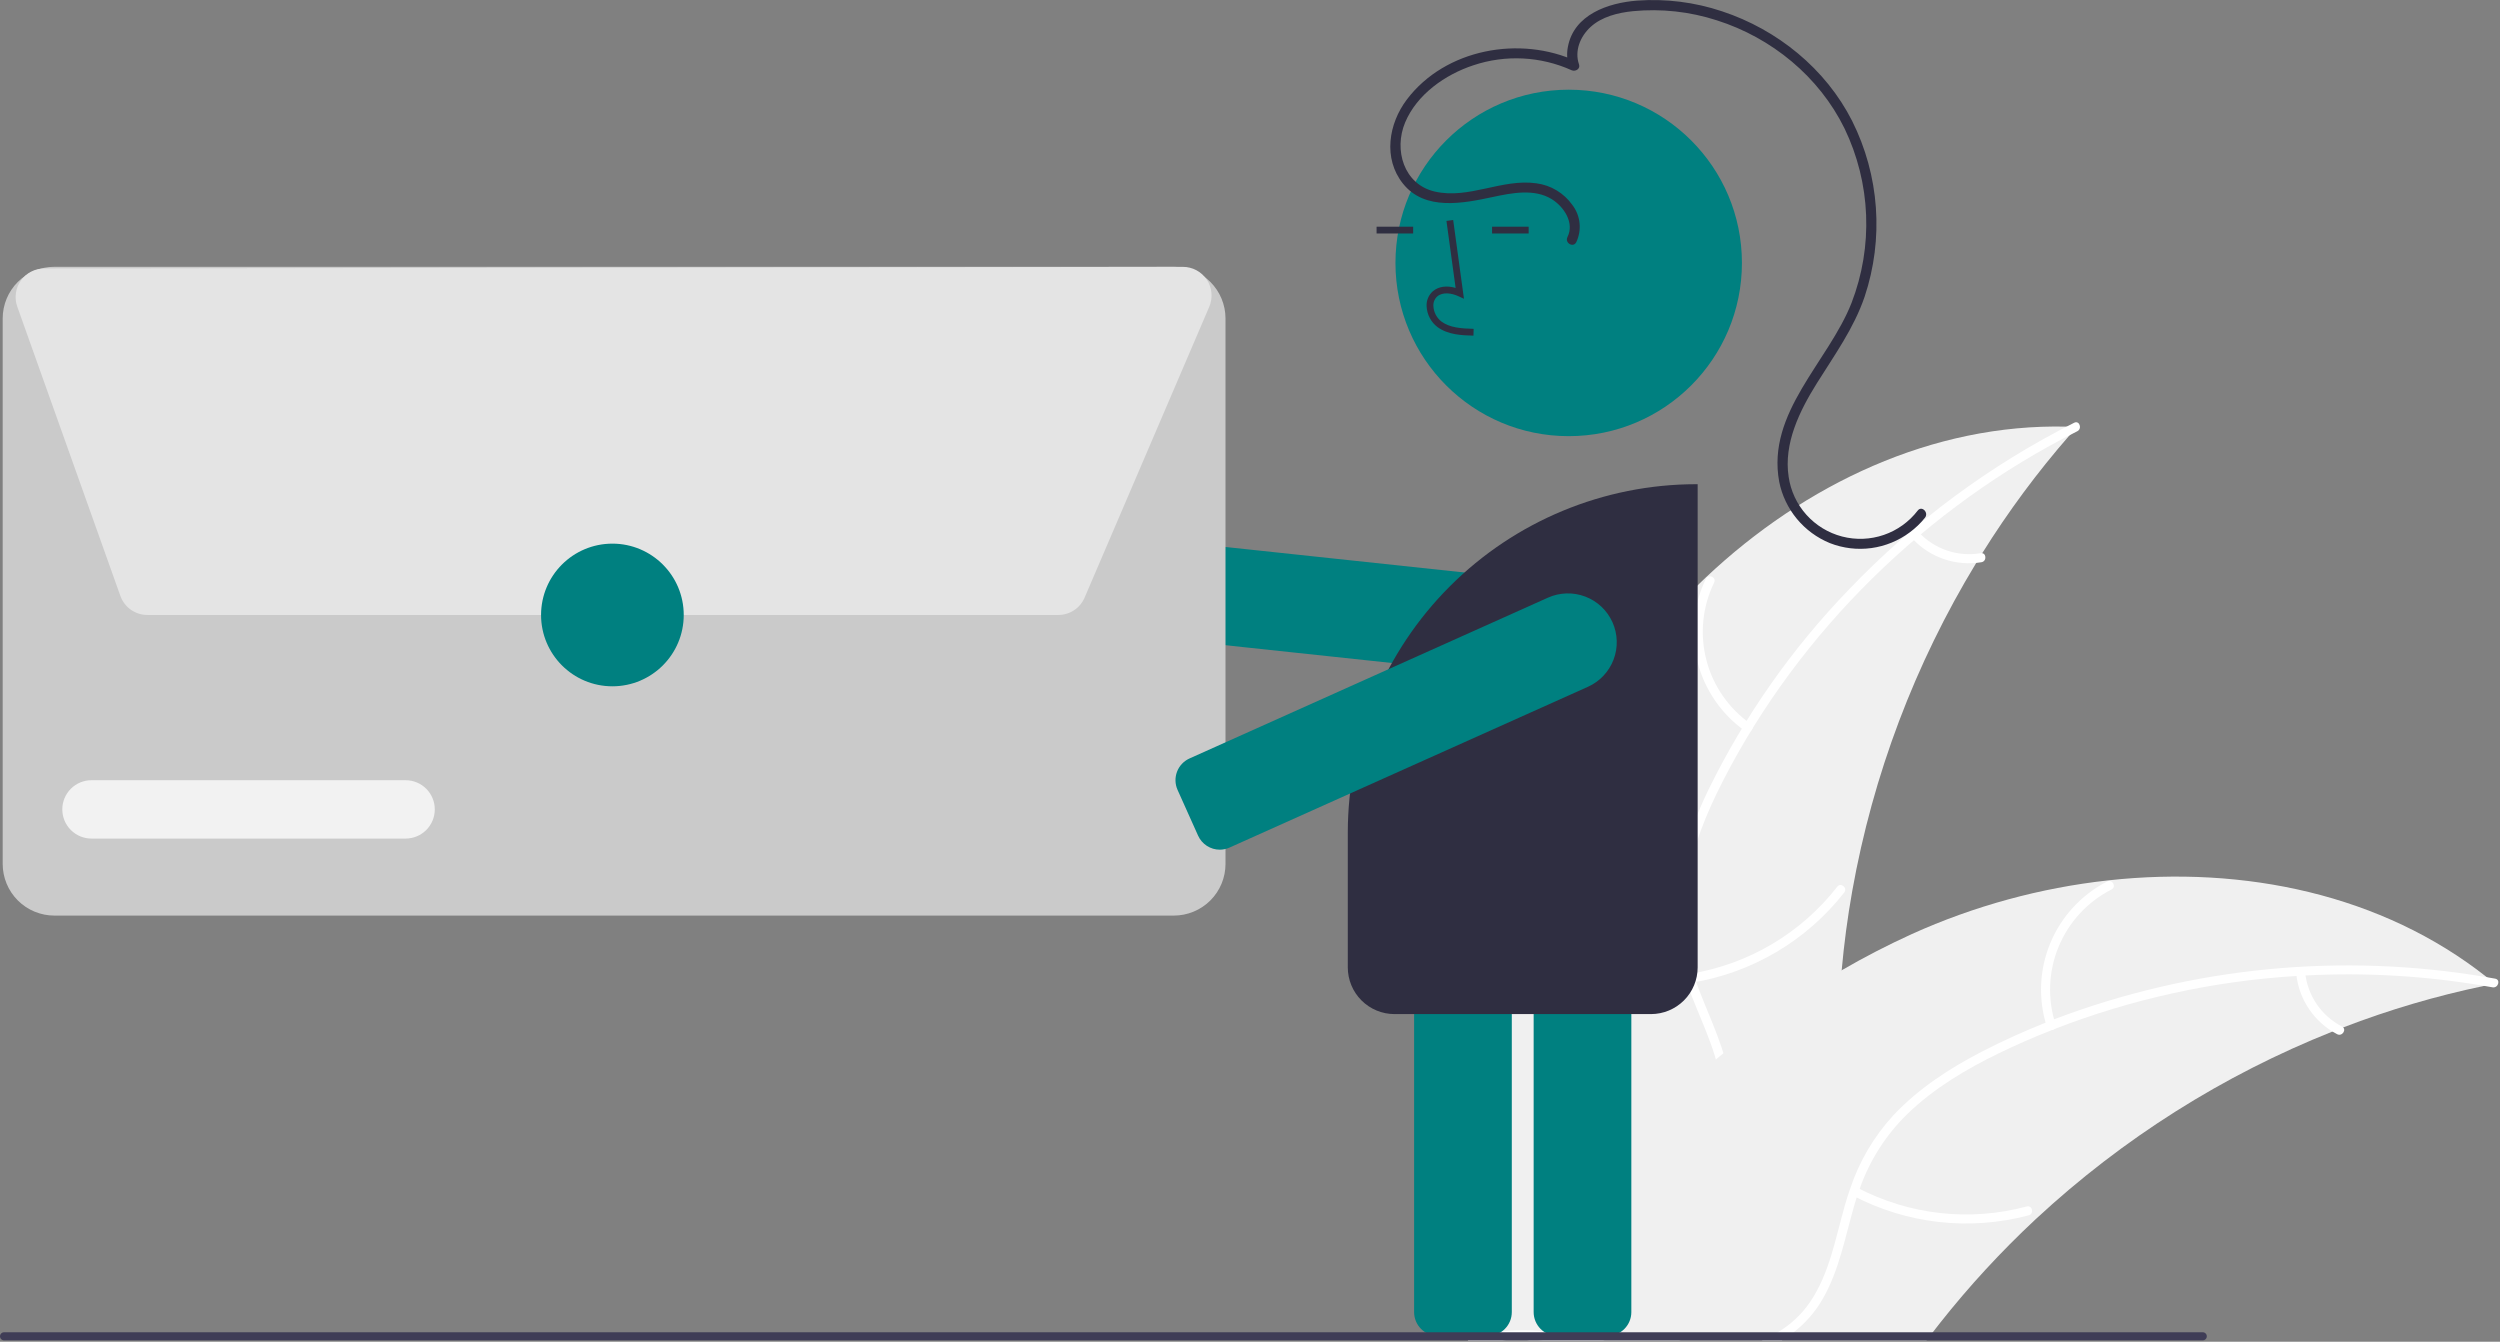 <svg width="736" height="395" viewBox="0 0 736 395" fill="none" xmlns="http://www.w3.org/2000/svg">
<rect x="0" y="0" width="736" height="395" fill="#808080" stroke="none"/>
<g clip-path="url(#clip0_3003_6)">
<path d="M611.44 125.698C610.73 126.488 610.03 127.278 609.34 128.078L609.33 128.088C599.829 138.972 591.215 150.599 583.57 162.858C582.97 163.808 582.38 164.768 581.8 165.728C563.768 195.392 551.393 228.142 545.3 262.318C545.29 262.378 545.28 262.428 545.27 262.488C543.91 270.158 542.884 277.878 542.19 285.648C541.64 291.678 541.3 297.725 541.17 303.788C540.61 329.168 542.64 357.448 526.13 376.728C519.93 383.968 511.68 389.028 502.66 392.218C499.943 393.176 497.172 393.971 494.36 394.598H450.24C449.64 394.518 449.04 394.428 448.43 394.338C444.72 393.788 441.02 393.178 437.32 392.568L437.11 392.538L436.58 392.708L433.36 393.758C433.36 393.658 433.35 393.558 433.35 393.458C433.34 393.278 433.33 393.088 433.33 392.908C433.32 392.678 433.31 392.448 433.3 392.218C433.29 391.988 433.28 391.768 433.28 391.538C433.26 391.158 433.24 390.768 433.24 390.378C431.1 330.958 437.18 269.488 465.64 217.358C475.295 199.718 487.662 183.706 502.29 169.908C531.39 142.498 568.93 124.698 608.4 125.598C609.41 125.618 610.42 125.648 611.44 125.698Z" fill="#F0F0F0"/>
<path d="M611.553 126.961C567.267 149.231 529.808 185.793 507.19 229.985C502.299 239.539 498.17 249.657 496.477 260.308C494.783 270.965 496.269 281.055 500.072 291.082C503.549 300.249 508.166 309.224 509.354 319.076C510.606 329.462 506.946 339.256 500.189 347.095C491.921 356.687 480.7 362.736 469.522 368.27C457.11 374.415 444.12 380.601 435.448 391.818C434.397 393.178 432.349 391.468 433.399 390.11C448.487 370.593 474.822 366.519 492.86 350.695C501.276 343.312 507.519 333.347 506.914 321.808C506.386 311.717 501.632 302.459 498.031 293.207C494.251 283.493 492.28 273.694 493.395 263.248C494.536 252.563 498.278 242.262 502.903 232.625C513.552 210.849 527.559 190.883 544.411 173.459C563.533 153.466 585.934 136.891 610.646 124.452C612.176 123.682 613.073 126.196 611.553 126.961Z" fill="white"/>
<path d="M513.784 215.232C506.851 210.345 501.882 203.152 499.763 194.939C497.644 186.725 498.513 178.026 502.216 170.395C502.971 168.853 505.402 169.953 504.646 171.497C501.185 178.597 500.376 186.7 502.365 194.344C504.353 201.989 509.009 208.67 515.492 213.183C516.899 214.166 515.183 216.209 513.784 215.232Z" fill="white"/>
<path d="M497.697 286.666C514.808 283.863 530.235 274.713 540.9 261.042C541.956 259.686 544.004 261.396 542.949 262.75C531.824 276.956 515.751 286.445 497.938 289.323C496.24 289.596 496.008 286.938 497.697 286.666Z" fill="white"/>
<path d="M564.907 156.724C567.196 159.175 570.057 161.018 573.233 162.089C576.41 163.16 579.803 163.425 583.108 162.861C584.802 162.567 585.032 165.225 583.349 165.518C579.695 166.124 575.948 165.827 572.436 164.651C568.923 163.475 565.752 161.457 563.199 158.774C562.937 158.541 562.774 158.217 562.742 157.868C562.711 157.519 562.813 157.171 563.029 156.895C563.256 156.625 563.581 156.455 563.933 156.423C564.285 156.392 564.635 156.5 564.907 156.724Z" fill="white"/>
<path d="M734.47 289.588C733.42 289.798 732.39 289.998 731.34 290.238C731.33 290.238 731.31 290.248 731.3 290.248C717.172 293.198 703.307 297.288 689.84 302.478L689.83 302.488C688.78 302.868 687.72 303.278 686.69 303.688H686.68C654.444 316.523 624.862 335.215 599.43 358.818C599.38 358.868 599.33 358.908 599.28 358.958C599.27 358.978 599.25 358.988 599.24 358.998C599.21 359.028 599.17 359.058 599.14 359.088C589.055 368.502 579.695 378.664 571.14 389.488C570.43 390.388 569.72 391.298 569.01 392.218C568.39 393.008 567.78 393.798 567.16 394.598H432.16C432.38 394.278 432.63 393.948 432.85 393.628C432.85 393.618 432.86 393.618 432.86 393.608C433.02 393.378 433.18 393.158 433.31 392.938C433.32 392.928 433.33 392.918 433.33 392.908C433.38 392.848 433.43 392.778 433.47 392.738C433.58 392.548 433.71 392.388 433.81 392.218C433.833 392.194 433.853 392.167 433.87 392.138C436.26 388.778 438.66 385.418 441.12 382.078V382.068C441.136 382.054 441.15 382.037 441.16 382.018C441.17 381.998 441.17 381.998 441.19 381.988C459.98 356.408 481.06 332.178 505.16 311.918C505.88 311.308 506.61 310.678 507.38 310.088C518.289 301.015 529.922 292.848 542.16 285.668C542.17 285.658 542.18 285.658 542.19 285.648C548.88 281.768 555.77 278.211 562.86 274.978C581.16 266.722 600.645 261.393 620.6 259.188C620.67 259.178 620.73 259.178 620.8 259.168C620.85 259.158 620.9 259.158 620.95 259.148C660.62 254.848 701.22 263.258 732.12 287.688C732.91 288.318 733.68 288.938 734.47 289.588Z" fill="#F0F0F0"/>
<path d="M457.51 392.218C462.49 392.778 467.47 393.678 472.46 394.598H454.26C452.32 394.438 450.38 394.338 448.43 394.338C446.35 394.305 444.27 394.392 442.2 394.598H432.16C432.16 394.608 432.15 394.608 432.15 394.618V394.598C432.176 394.391 432.253 394.193 432.376 394.023C432.498 393.854 432.661 393.718 432.85 393.628C432.935 393.58 433.026 393.543 433.12 393.518C433.2 393.498 433.27 393.478 433.35 393.458C434.43 393.168 435.5 392.918 436.58 392.708C436.83 392.658 437.07 392.608 437.32 392.568C438.04 392.428 438.76 392.318 439.47 392.218C445.459 391.453 451.521 391.453 457.51 392.218Z" fill="white"/>
<path d="M733.8 290.668C732.98 290.518 732.16 290.378 731.34 290.238C713.977 287.279 696.339 286.253 678.75 287.178C677.86 287.218 676.97 287.268 676.08 287.328C651.673 288.82 627.644 294.086 604.85 302.938C604.845 302.944 604.838 302.947 604.83 302.948C604.582 303.032 604.338 303.129 604.1 303.238H604.09C598.79 305.318 593.573 307.602 588.44 310.088C578.79 314.778 569.4 320.368 561.63 327.858C555.252 334.042 550.406 341.63 547.48 350.018C547.17 350.848 546.88 351.698 546.6 352.548C546.39 353.228 546.18 353.908 545.98 354.588C543.23 363.998 541.52 373.948 536.53 382.528C534.358 386.274 531.482 389.564 528.06 392.218C526.949 393.076 525.79 393.871 524.59 394.598H518.66C520.293 393.922 521.874 393.126 523.39 392.218C527.196 389.965 530.457 386.899 532.94 383.238C538.59 374.868 540.37 364.608 543.07 355.058C543.53 353.438 544.02 351.858 544.57 350.298C547.225 342.147 551.6 334.661 557.4 328.348C564.75 320.498 573.94 314.528 583.43 309.618C589.53 306.468 595.81 303.618 602.22 301.068C603.05 300.738 603.88 300.408 604.72 300.088C645.321 284.665 689.308 280.384 732.12 287.688C732.95 287.818 733.77 287.968 734.59 288.118C736.27 288.428 735.47 290.968 733.8 290.668Z" fill="white"/>
<path d="M602.592 302.283C599.999 294.207 600.362 285.472 603.615 277.638C606.868 269.804 612.8 263.382 620.351 259.518C621.882 258.741 623.16 261.083 621.628 261.861C614.59 265.446 609.065 271.429 606.05 278.73C603.036 286.031 602.73 294.169 605.189 301.675C605.722 303.307 603.121 303.906 602.592 302.283Z" fill="white"/>
<path d="M546.739 349.633C562.09 357.698 579.916 359.68 596.662 355.185C598.321 354.738 598.927 357.336 597.27 357.783C579.834 362.428 561.288 360.327 545.333 351.9C543.812 351.096 545.227 348.834 546.739 349.633Z" fill="white"/>
<path d="M678.637 286.347C678.989 289.681 680.163 292.876 682.055 295.644C683.947 298.411 686.496 300.666 689.474 302.205C691.004 302.99 689.587 305.251 688.068 304.472C684.785 302.756 681.972 300.262 679.876 297.209C677.779 294.156 676.462 290.635 676.039 286.955C675.97 286.612 676.035 286.255 676.22 285.957C676.405 285.659 676.696 285.443 677.034 285.353C677.378 285.274 677.74 285.334 678.04 285.52C678.34 285.707 678.555 286.004 678.637 286.347Z" fill="white"/>
<path d="M459.047 200.363C458.528 200.362 458.01 200.335 457.494 200.28L342.513 188.002C341.599 187.905 340.713 187.628 339.906 187.188C339.099 186.748 338.386 186.154 337.809 185.438C337.231 184.723 336.801 183.901 336.541 183.019C336.281 182.137 336.198 181.213 336.296 180.299L337.916 165.125L337.933 165.127C338.248 163.386 339.21 161.829 340.626 160.767C342.042 159.706 343.807 159.22 345.566 159.406L460.547 171.683C464.205 172.074 467.574 173.852 469.961 176.652C472.348 179.451 473.571 183.059 473.379 186.733C473.187 190.407 471.594 193.868 468.928 196.403C466.262 198.938 462.726 200.355 459.047 200.363Z" fill="#008080"/>
<path d="M473.266 393.297H458.506C456.65 393.295 454.871 392.557 453.559 391.245C452.247 389.933 451.508 388.153 451.506 386.297V263.283C451.508 261.427 452.247 259.648 453.559 258.336C454.871 257.023 456.65 256.285 458.506 256.283H473.266C475.122 256.285 476.901 257.023 478.214 258.336C479.526 259.648 480.264 261.427 480.266 263.283V386.297C480.264 388.153 479.526 389.933 478.214 391.245C476.901 392.557 475.122 393.295 473.266 393.297Z" fill="#008080"/>
<path d="M438.074 393.297H423.314C421.458 393.295 419.679 392.557 418.367 391.245C417.054 389.933 416.316 388.153 416.314 386.297V263.283C416.316 261.427 417.054 259.648 418.367 258.336C419.679 257.023 421.458 256.285 423.314 256.283H438.074C439.93 256.285 441.709 257.023 443.021 258.336C444.334 259.648 445.072 261.427 445.074 263.283V386.297C445.072 388.153 444.334 389.933 443.021 391.245C441.709 392.557 439.93 393.295 438.074 393.297Z" fill="#008080"/>
<path d="M461.823 128.405C489.99 128.405 512.823 105.571 512.823 77.405C512.823 49.238 489.99 26.405 461.823 26.405C433.656 26.405 410.823 49.238 410.823 77.405C410.823 105.571 433.656 128.405 461.823 128.405Z" fill="#008080"/>
<path d="M433.785 98.814C430.48 98.722 426.365 98.607 423.195 96.291C422.252 95.574 421.476 94.658 420.923 93.609C420.371 92.56 420.054 91.403 419.995 90.219C419.938 89.377 420.076 88.534 420.399 87.754C420.722 86.975 421.22 86.28 421.856 85.726C423.511 84.327 425.929 83.999 428.534 84.764L425.835 65.039L427.816 64.767L430.989 87.957L429.335 87.198C427.416 86.318 424.783 85.87 423.147 87.253C422.745 87.615 422.432 88.064 422.232 88.566C422.032 89.068 421.951 89.61 421.994 90.148C422.042 91.03 422.28 91.891 422.691 92.672C423.102 93.453 423.676 94.137 424.375 94.676C426.842 96.478 430.121 96.71 433.841 96.814L433.785 98.814Z" fill="#2F2E41"/>
<path d="M416.036 66.74H405.264V68.74H416.036V66.74Z" fill="#2F2E41"/>
<path d="M450.036 66.74H439.264V68.74H450.036V66.74Z" fill="#2F2E41"/>
<path d="M345.589 269.548H15.991C11.961 269.543 8.097 267.94 5.247 265.091C2.398 262.241 0.795 258.377 0.79 254.347V93.749C0.795 89.719 2.398 85.855 5.247 83.005C8.097 80.155 11.961 78.552 15.991 78.548H345.589C349.619 78.552 353.483 80.155 356.333 83.005C359.182 85.855 360.785 89.718 360.79 93.749V254.347C360.785 258.377 359.182 262.241 356.333 265.091C353.483 267.94 349.619 269.543 345.589 269.548Z" fill="#CACACA"/>
<path d="M311.561 181.048H43.382C41.643 181.045 39.947 180.506 38.526 179.504C37.105 178.502 36.028 177.086 35.442 175.449L5.089 90.292C4.636 89.021 4.495 87.66 4.677 86.323C4.859 84.986 5.36 83.712 6.137 82.609C6.914 81.505 7.944 80.605 9.141 79.982C10.339 79.36 11.668 79.034 13.017 79.032L348.246 78.564H348.258C349.653 78.564 351.026 78.911 352.254 79.572C353.482 80.233 354.527 81.189 355.295 82.354C356.063 83.518 356.53 84.855 356.654 86.245C356.778 87.634 356.555 89.032 356.005 90.314L319.309 175.939C318.66 177.456 317.58 178.749 316.203 179.657C314.825 180.566 313.211 181.049 311.561 181.048Z" fill="#E4E4E4"/>
<path d="M119.41 246.875H26.934C24.655 246.875 22.47 245.97 20.859 244.359C19.248 242.748 18.343 240.563 18.343 238.284C18.343 236.006 19.248 233.82 20.859 232.209C22.47 230.598 24.655 229.693 26.934 229.693H119.41C121.688 229.693 123.874 230.598 125.485 232.209C127.096 233.82 128.001 236.006 128.001 238.284C128.001 240.563 127.096 242.748 125.485 244.359C123.874 245.97 121.688 246.875 119.41 246.875Z" fill="#F2F2F2"/>
<path d="M486.054 298.548H410.526C406.885 298.544 403.393 297.095 400.818 294.52C398.243 291.945 396.794 288.453 396.79 284.812V245.048C396.821 217.873 407.63 191.819 426.846 172.603C446.061 153.388 472.115 142.579 499.29 142.548H499.79V284.812C499.786 288.453 498.337 291.945 495.762 294.52C493.187 297.095 489.696 298.544 486.054 298.548Z" fill="#2F2E41"/>
<path d="M359.103 250.146C357.753 250.144 356.432 249.753 355.298 249.019C354.165 248.285 353.267 247.239 352.714 246.007L346.672 232.541C345.915 230.847 345.86 228.922 346.52 227.187C347.181 225.453 348.502 224.051 350.194 223.29L455.699 175.96C457.422 175.185 459.281 174.758 461.169 174.702C463.058 174.646 464.939 174.963 466.704 175.635C468.47 176.306 470.087 177.319 471.461 178.615C472.835 179.912 473.94 181.466 474.714 183.19C475.487 184.913 475.913 186.773 475.967 188.661C476.022 190.549 475.704 192.43 475.031 194.196C474.358 195.961 473.344 197.576 472.047 198.95C470.75 200.323 469.194 201.427 467.47 202.199L361.965 249.529C361.066 249.936 360.09 250.146 359.103 250.146Z" fill="#008080"/>
<path d="M464.048 71.309C464.887 69.546 465.222 67.586 465.016 65.645C464.81 63.704 464.07 61.858 462.879 60.311C461.651 58.586 460.08 57.132 458.265 56.041C456.45 54.95 454.43 54.245 452.33 53.969C442.239 52.516 432.446 58.707 422.42 56.4C413.248 54.29 410.303 44.099 413.664 36.069C417.135 27.779 425.475 21.941 433.783 19.212C443.25 16.05 453.561 16.571 462.663 20.669C463.741 21.171 465.334 20.324 464.866 18.975C463.481 14.985 465.227 10.751 468.22 7.981C471.553 4.895 476.338 3.74 480.734 3.289C489.072 2.49 497.486 3.409 505.455 5.989C521.583 11.118 535.554 22.565 543.031 37.826C546.863 45.782 549.024 54.439 549.382 63.263C549.739 72.087 548.285 80.89 545.11 89.13C538.305 106.529 520.029 121.404 523.796 141.819C524.597 145.83 526.381 149.581 528.986 152.736C531.592 155.89 534.938 158.35 538.726 159.895C542.597 161.412 546.791 161.915 550.91 161.356C555.03 160.797 558.938 159.196 562.265 156.703C563.928 155.471 565.423 154.029 566.715 152.412C567.902 150.915 565.793 148.778 564.593 150.291C562.042 153.617 558.567 156.117 554.603 157.479C550.638 158.841 546.36 159.004 542.304 157.948C538.247 156.891 534.592 154.663 531.796 151.54C528.999 148.418 527.185 144.54 526.58 140.392C525.066 130.56 529.802 120.972 534.849 112.884C540.035 104.575 545.766 96.692 548.952 87.329C551.767 78.888 552.891 69.975 552.259 61.1C551.627 52.224 549.251 43.561 545.269 35.604C537.48 20.229 523.251 8.711 506.972 3.329C498.924 0.639 490.423 -0.432 481.96 0.18C473.481 0.839 463.347 4.257 461.585 13.812C461.192 15.798 461.326 17.854 461.973 19.773L464.177 18.079C447.584 10.361 425.496 14.343 414.184 29.29C408.788 36.419 407.126 46.651 413.021 54.044C419.497 62.165 430.755 59.858 439.514 57.989C445.028 56.813 451.683 55.468 456.806 58.617C460.386 60.818 463.592 65.58 461.458 69.795C460.588 71.513 463.175 73.034 464.048 71.309Z" fill="#2F2E41"/>
<path d="M649.68 393.408C649.681 393.564 649.65 393.719 649.591 393.864C649.531 394.008 649.443 394.14 649.333 394.25C649.222 394.361 649.091 394.448 648.946 394.508C648.802 394.568 648.647 394.598 648.49 394.598H1.19C0.874 394.598 0.572 394.472 0.349 394.249C0.125 394.026 0 393.723 0 393.408C0 393.092 0.125 392.79 0.349 392.566C0.572 392.343 0.874 392.218 1.19 392.218H648.49C648.647 392.217 648.802 392.248 648.946 392.307C649.091 392.367 649.222 392.455 649.333 392.565C649.443 392.676 649.531 392.807 649.591 392.952C649.65 393.096 649.681 393.251 649.68 393.408Z" fill="#3F3D56"/>
<path d="M180.29 202.048C191.888 202.048 201.29 192.646 201.29 181.048C201.29 169.45 191.888 160.048 180.29 160.048C168.692 160.048 159.29 169.45 159.29 181.048C159.29 192.646 168.692 202.048 180.29 202.048Z" fill="#008080"/>
</g>
<defs>
<clipPath id="clip0_3003_6">
<rect width="735.52" height="394.618" fill="white"/>
</clipPath>
</defs>
</svg>
